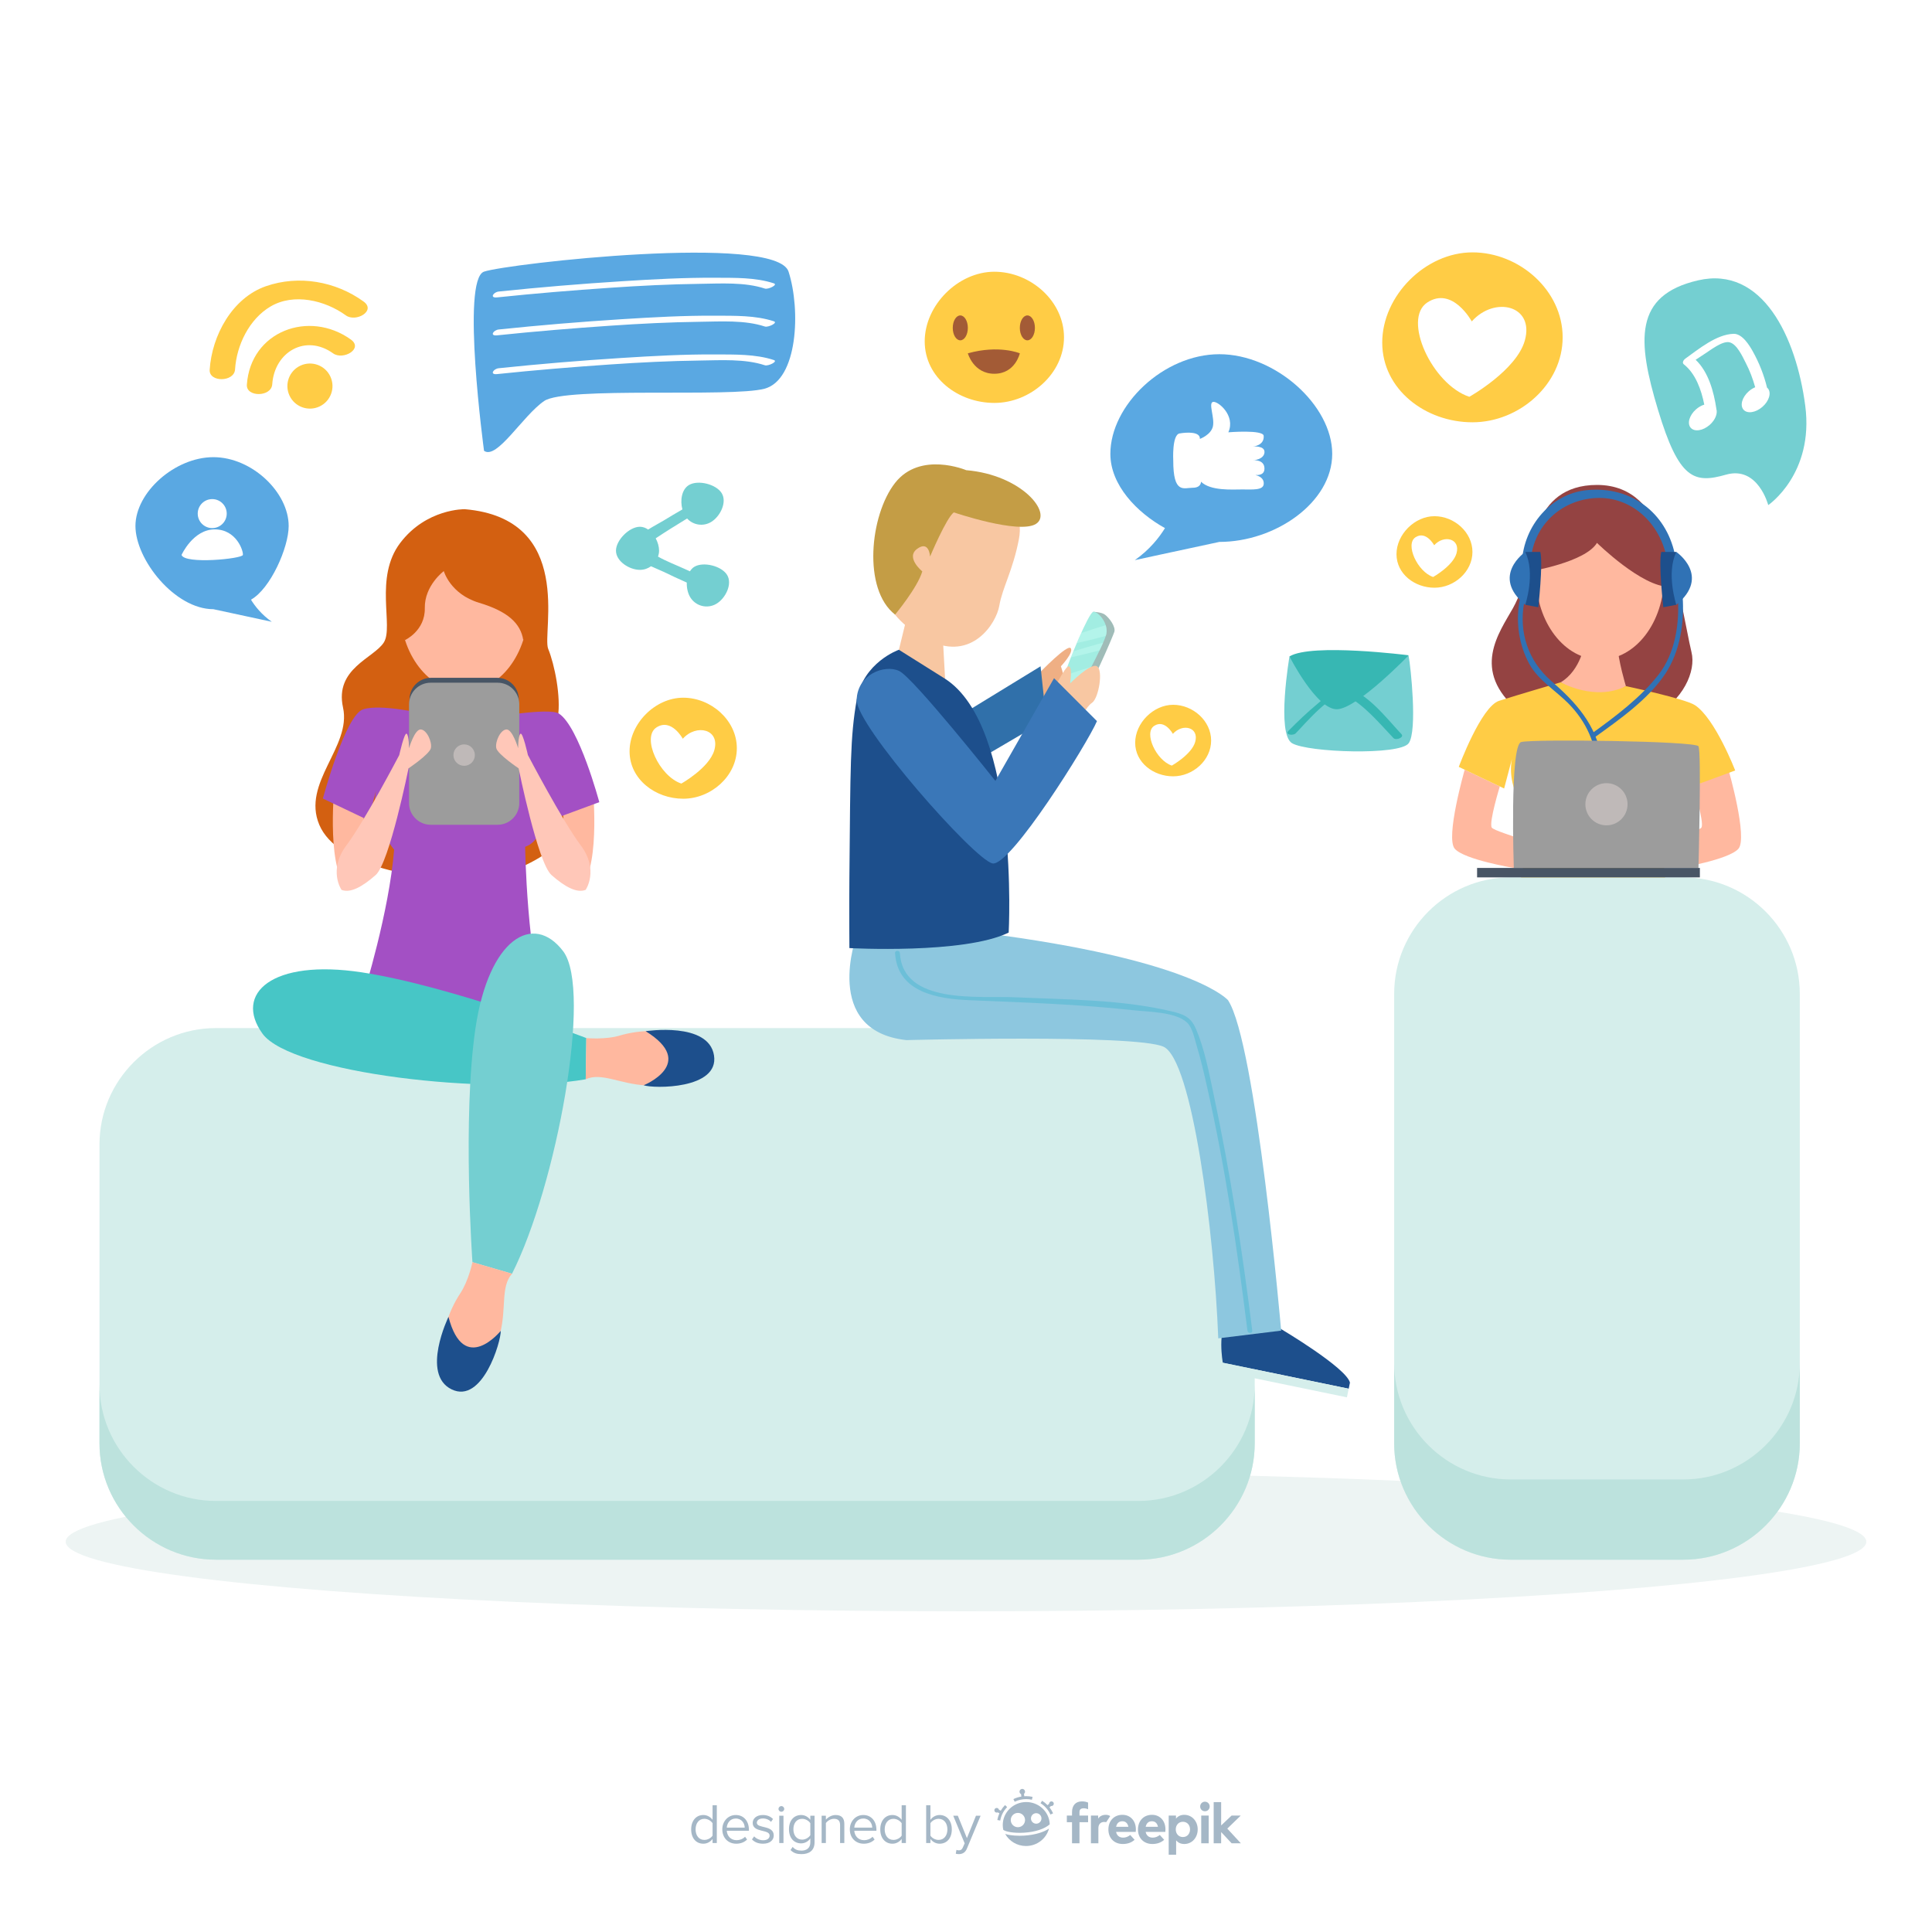 <?xml version="1.0" encoding="utf-8"?>
<!-- Generator: Adobe Illustrator 27.5.0, SVG Export Plug-In . SVG Version: 6.00 Build 0)  -->
<svg version="1.1" xmlns="http://www.w3.org/2000/svg" xmlns:xlink="http://www.w3.org/1999/xlink" x="0px" y="0px"
	 viewBox="0 0 500 500" style="enable-background:new 0 0 500 500;" xml:space="preserve">
<g id="BACKGROUND">
	<rect style="fill:#FFFFFF;" width="500" height="500"/>
</g>
<g id="DESIGNED_BY_FREEPIK">
	<g>
		<g id="XMLID_319_">
			<g id="XMLID_338_">
				<path id="XMLID_346_" style="fill:#A5B7C6;" d="M260.103,467.15c-0.432,0.443-0.803,0.932-1.107,1.453l-0.465-0.241
					c-0.068-0.297-0.35-0.502-0.66-0.466c-0.33,0.039-0.566,0.339-0.529,0.67c0.039,0.331,0.34,0.567,0.67,0.528
					c0.066-0.007,0.127-0.025,0.184-0.052l0.451,0.234c-0.25,0.554-0.432,1.139-0.539,1.743l0.748,0.132
					c0.229-1.306,0.85-2.507,1.791-3.473L260.103,467.15z"/>
				<path id="XMLID_345_" style="fill:#A5B7C6;" d="M265.592,464.849c-0.172,0-0.342,0.006-0.51,0.017l-0.074-0.626
					c0.188-0.149,0.297-0.389,0.266-0.645c-0.045-0.393-0.402-0.674-0.795-0.628c-0.393,0.046-0.674,0.402-0.627,0.796
					c0.029,0.254,0.189,0.461,0.404,0.564l0.072,0.624c-0.713,0.116-1.402,0.332-2.059,0.646l0.326,0.685
					c0.936-0.447,1.941-0.674,2.996-0.674c0.496,0,0.992,0.053,1.475,0.158l0.16-0.741
					C266.691,464.907,266.143,464.849,265.592,464.849z"/>
				<path id="XMLID_344_" style="fill:#A5B7C6;" d="M272.193,467.396c0.332-0.04,0.566-0.341,0.525-0.672
					c-0.039-0.331-0.34-0.566-0.672-0.525c-0.309,0.038-0.535,0.304-0.529,0.608l-0.416,0.363c-0.418-0.43-0.891-0.813-1.408-1.14
					l-0.404,0.642c1.135,0.715,2.021,1.727,2.564,2.925l0.69-0.313c-0.25-0.554-0.566-1.071-0.941-1.545l0.402-0.351
					C272.064,467.4,272.129,467.404,272.193,467.396z"/>
				<path id="XMLID_343_" style="fill:#A5B7C6;" d="M265.045,475.057c-0.387,0.023-0.775,0.035-1.158,0.035
					c-0.879,0-1.732-0.06-2.478-0.18c-0.391-0.062-0.846-0.154-1.27-0.292c1.047,1.861,3.068,3.125,5.389,3.125
					c2.855,0,5.262-1.916,5.949-4.503c-0.682,0.449-1.506,0.825-2.459,1.122C267.838,474.732,266.463,474.972,265.045,475.057z"/>
				<path id="XMLID_339_" style="fill:#A5B7C6;" d="M265.592,466.365c-3.352,0-6.08,2.666-6.08,5.943
					c0,0.425,0.047,0.849,0.137,1.261c0.674,0.483,2.707,0.891,5.348,0.732c2.881-0.174,5.297-0.958,6.672-2.159
					c-0.004-0.194-0.02-0.39-0.045-0.581C271.244,468.599,268.65,466.365,265.592,466.365z M263.432,472.88
					c-1.02,0-1.85-0.83-1.85-1.85c0-1.021,0.83-1.851,1.85-1.851c1.02,0,1.85,0.83,1.85,1.851
					C265.281,472.05,264.451,472.88,263.432,472.88z M268.17,471.972c-0.75,0-1.361-0.61-1.361-1.36s0.611-1.36,1.361-1.36
					s1.359,0.61,1.359,1.36S268.92,471.972,268.17,471.972z"/>
			</g>
			<path id="XMLID_336_" style="fill:#A5B7C6;" d="M281.596,468.232c-0.295-0.116-0.807-0.309-1.383-0.238
				c-0.551,0.069-0.844,0.341-0.844,1.007v0.866h2.229v1.717h-2.229v5.455h-1.932v-5.455h-1.34v-1.717h1.34v-0.889
				c0-1.68,0.895-2.782,2.568-2.782c0.643,0,1.156,0.121,1.59,0.308V468.232z"/>
			<path id="XMLID_334_" style="fill:#A5B7C6;" d="M286.297,471.564c-0.176-0.029-0.357-0.046-0.525-0.046
				c-0.894,0-1.51,0.548-1.51,1.613v3.908h-1.932v-7.172h1.873v0.784c0.451-0.673,1.139-0.977,2.02-0.977
				c0.414,0,0.848,0.128,1.096,0.337L286.297,471.564z"/>
			<path id="XMLID_331_" style="fill:#A5B7C6;" d="M293.965,473.442c0,0.222-0.016,0.488-0.037,0.651h-5.084
				c0.207,1.036,0.932,1.487,1.842,1.487c0.623,0,1.295-0.252,1.815-0.688l1.133,1.243c-0.814,0.748-1.852,1.089-3.057,1.089
				c-2.199,0-3.725-1.496-3.725-3.753c0-2.258,1.48-3.797,3.627-3.797C292.543,469.675,293.957,471.207,293.965,473.442z
				 M288.852,472.776h3.174c-0.178-0.918-0.732-1.437-1.561-1.437C289.555,471.34,289.021,471.888,288.852,472.776z"/>
			<path id="XMLID_328_" style="fill:#A5B7C6;" d="M301.619,473.442c0,0.222-0.016,0.488-0.037,0.651h-5.086
				c0.207,1.036,0.934,1.487,1.844,1.487c0.621,0,1.295-0.252,1.813-0.688l1.133,1.243c-0.814,0.748-1.85,1.089-3.057,1.089
				c-2.199,0-3.723-1.496-3.723-3.753c0-2.258,1.48-3.797,3.627-3.797C300.197,469.675,301.611,471.207,301.619,473.442z
				 M296.504,472.776h3.176c-0.178-0.918-0.734-1.437-1.563-1.437C297.207,471.34,296.674,471.888,296.504,472.776z"/>
			<path id="XMLID_325_" style="fill:#A5B7C6;" d="M309.965,473.449c0,2.154-1.496,3.775-3.473,3.775
				c-0.961,0-1.643-0.378-2.109-0.933V480h-1.924v-10.133h1.887v0.792c0.467-0.585,1.154-0.984,2.139-0.984
				C308.469,469.675,309.965,471.296,309.965,473.449z M304.287,473.449c0,1.133,0.748,1.977,1.844,1.977
				c1.139,0,1.85-0.881,1.85-1.977c0-1.095-0.711-1.976-1.85-1.976C305.035,471.474,304.287,472.317,304.287,473.449z"/>
			<path id="XMLID_322_" style="fill:#A5B7C6;" d="M313.068,467.521c0,0.696-0.541,1.229-1.236,1.229
				c-0.697,0-1.229-0.533-1.229-1.229c0-0.695,0.531-1.243,1.229-1.243C312.527,466.277,313.068,466.825,313.068,467.521z
				 M312.809,477.039h-1.932v-7.172h1.932V477.039z"/>
			<path id="XMLID_320_" style="fill:#A5B7C6;" d="M316.031,472.421l2.703-2.554h2.367l-3.479,3.375l3.502,3.797h-2.377
				l-2.717-2.901v2.901H314.1v-10.658h1.932V472.421z"/>
		</g>
		<g>
			<path style="fill:#A5B7C6;" d="M184.412,476.975v-1.055c-0.527,0.718-1.391,1.23-2.387,1.23c-1.846,0-3.15-1.406-3.15-3.706
				c0-2.256,1.289-3.721,3.15-3.721c0.951,0,1.816,0.469,2.387,1.245v-3.765h1.1v9.771H184.412z M184.412,475.056v-3.208
				c-0.395-0.615-1.244-1.143-2.123-1.143c-1.422,0-2.271,1.172-2.271,2.739c0,1.567,0.85,2.725,2.271,2.725
				C183.168,476.169,184.018,475.671,184.412,475.056z"/>
			<path style="fill:#A5B7C6;" d="M186.932,473.43c0-2.051,1.465-3.706,3.486-3.706c2.139,0,3.398,1.67,3.398,3.794v0.278h-5.727
				c0.088,1.333,1.025,2.446,2.549,2.446c0.805,0,1.625-0.322,2.182-0.894l0.527,0.718c-0.703,0.703-1.654,1.084-2.813,1.084
				C188.441,477.15,186.932,475.642,186.932,473.43z M190.404,470.632c-1.51,0-2.256,1.275-2.314,2.358h4.643
				C192.719,471.935,192.016,470.632,190.404,470.632z"/>
			<path style="fill:#A5B7C6;" d="M194.607,476.037l0.57-0.791c0.469,0.542,1.363,1.011,2.33,1.011c1.084,0,1.67-0.513,1.67-1.216
				c0-1.714-4.381-0.659-4.381-3.281c0-1.099,0.953-2.036,2.637-2.036c1.201,0,2.051,0.454,2.623,1.025l-0.514,0.762
				c-0.424-0.513-1.201-0.894-2.109-0.894c-0.967,0-1.566,0.483-1.566,1.113c0,1.553,4.379,0.527,4.379,3.281
				c0,1.187-0.951,2.139-2.783,2.139C196.307,477.15,195.324,476.799,194.607,476.037z"/>
			<path style="fill:#A5B7C6;" d="M201.477,468.156c0-0.41,0.338-0.747,0.732-0.747c0.41,0,0.748,0.337,0.748,0.747
				c0,0.41-0.338,0.732-0.748,0.732C201.814,468.889,201.477,468.566,201.477,468.156z M201.668,476.975v-7.075h1.098v7.075H201.668
				z"/>
			<path style="fill:#A5B7C6;" d="M204.582,478.791l0.557-0.82c0.586,0.703,1.289,0.967,2.299,0.967
				c1.172,0,2.271-0.571,2.271-2.124v-1.011c-0.514,0.718-1.377,1.26-2.373,1.26c-1.846,0-3.15-1.377-3.15-3.662
				c0-2.27,1.289-3.677,3.15-3.677c0.951,0,1.801,0.469,2.373,1.245v-1.069h1.098v6.87c0,2.344-1.641,3.076-3.369,3.076
				C206.236,479.846,205.416,479.61,204.582,478.791z M209.709,474.939v-3.091c-0.381-0.615-1.23-1.143-2.109-1.143
				c-1.422,0-2.27,1.128-2.27,2.695c0,1.553,0.848,2.695,2.27,2.695C208.479,476.096,209.328,475.554,209.709,474.939z"/>
			<path style="fill:#A5B7C6;" d="M217.414,476.975v-4.629c0-1.245-0.631-1.641-1.582-1.641c-0.865,0-1.686,0.527-2.096,1.099v5.171
				h-1.098v-7.075h1.098v1.025c0.498-0.586,1.465-1.201,2.52-1.201c1.48,0,2.256,0.747,2.256,2.285v4.966H217.414z"/>
			<path style="fill:#A5B7C6;" d="M219.932,473.43c0-2.051,1.465-3.706,3.486-3.706c2.139,0,3.398,1.67,3.398,3.794v0.278h-5.727
				c0.088,1.333,1.025,2.446,2.549,2.446c0.805,0,1.625-0.322,2.182-0.894l0.527,0.718c-0.703,0.703-1.654,1.084-2.813,1.084
				C221.441,477.15,219.932,475.642,219.932,473.43z M223.404,470.632c-1.51,0-2.256,1.275-2.314,2.358h4.643
				C225.719,471.935,225.016,470.632,223.404,470.632z"/>
			<path style="fill:#A5B7C6;" d="M233.35,476.975v-1.055c-0.527,0.718-1.391,1.23-2.387,1.23c-1.846,0-3.15-1.406-3.15-3.706
				c0-2.256,1.289-3.721,3.15-3.721c0.951,0,1.816,0.469,2.387,1.245v-3.765h1.1v9.771H233.35z M233.35,475.056v-3.208
				c-0.395-0.615-1.244-1.143-2.123-1.143c-1.422,0-2.271,1.172-2.271,2.739c0,1.567,0.85,2.725,2.271,2.725
				C232.105,476.169,232.955,475.671,233.35,475.056z"/>
			<path style="fill:#A5B7C6;" d="M239.691,476.975v-9.771h1.1v3.765c0.57-0.776,1.42-1.245,2.387-1.245
				c1.846,0,3.15,1.465,3.15,3.721c0,2.3-1.305,3.706-3.15,3.706c-0.996,0-1.859-0.513-2.387-1.23v1.055H239.691z M242.9,476.169
				c1.436,0,2.285-1.157,2.285-2.725c0-1.567-0.85-2.739-2.285-2.739c-0.865,0-1.729,0.527-2.109,1.143v3.208
				C241.172,475.671,242.035,476.169,242.9,476.169z"/>
			<path style="fill:#A5B7C6;" d="M247.529,478.747c0.16,0.073,0.424,0.117,0.6,0.117c0.484,0,0.807-0.161,1.055-0.747l0.469-1.069
				l-2.959-7.148h1.188l2.357,5.801l2.344-5.801h1.201l-3.545,8.511c-0.424,1.024-1.143,1.421-2.08,1.436
				c-0.234,0-0.6-0.044-0.805-0.104L247.529,478.747z"/>
		</g>
	</g>
</g>
<g id="OBJECTS">
	<ellipse style="fill:#EDF4F3;" cx="250" cy="399" rx="233" ry="18"/>
	<g>
		<path style="fill:#D5EEEB;" d="M324.72,373.533c0,16.563-13.552,30.114-30.115,30.114H55.862
			c-16.563,0-30.114-13.552-30.114-30.114V296.18c0-16.563,13.552-30.114,30.114-30.114h238.742
			c16.564,0,30.115,13.552,30.115,30.114V373.533z"/>
		<g>
			<path style="fill:#BCE2DD;" d="M294.604,388.444H55.862c-16.563,0-30.114-13.552-30.114-30.114v15.203
				c0,16.563,13.552,30.114,30.114,30.114h238.742c16.564,0,30.115-13.552,30.115-30.114V358.33
				C324.72,374.893,311.168,388.444,294.604,388.444z"/>
		</g>
	</g>
	<g>
		<path style="fill:#D36011;" d="M120.252,131.777c0,0-9.923-0.186-16.694,8.756c-6.771,8.942-1.649,21.61-4.21,25.708
			c-2.562,4.099-12.808,6.742-10.572,16.877c2.235,10.135-10.744,19.439-6.148,30.328c4.596,10.888,26.132,14.645,40.265,13.899
			c14.133-0.744,30.155-12.294,28.105-22.727c-2.049-10.433-7.474-13.786-6.625-19.002c0.849-5.217-0.828-13.6-2.504-17.698
			C140.192,163.82,148.935,134.199,120.252,131.777z"/>
		<path style="fill:#FFB89F;" d="M153.315,202.476c0,0,2.236,20.958-2.794,26.827l-5.03-2.516c0,0,1.677-13.972-1.118-24.311
			H153.315z"/>
		<path style="fill:#FFB89F;" d="M86.633,202.476c0,0-2.235,20.958,2.794,26.827l5.03-2.516c0,0-1.676-13.972,1.118-24.311H86.633z"
			/>
		<path style="fill:#FFB89F;" d="M136.684,157.385c0,11.886-7.417,21.521-16.563,21.521c-9.148,0-16.563-9.635-16.563-21.521
			c0-11.886,7.416-21.52,16.563-21.52C129.267,135.865,136.684,145.499,136.684,157.385z"/>
		<path style="fill:#FFB89F;" d="M116.165,174.625c0,0-0.983,7.043-6.225,10.155c0,0,8.681,6.716,16.872,0.983
			c0,0-1.966-6.388-2.294-11.138H116.165z"/>
		<path style="fill:#A350C4;" d="M109.94,184.78c0,0,8.893,5.042,16.872,0.983c0,0,15.291-2.744,17.852-1.078
			c5.216,3.394,10.433,22.914,10.433,22.914l-12.109,4.471l-1.677-8.011c0,0,1.118,12.854-5.402,15.09
			c0,0,0.373,28.315,5.589,44.338c0,0-34.092,3.913-47.319-6.521c0,0,6.521-20.865,7.824-37.072c0,0-7.079-8.197-4.285-16.767
			l-2.422,9.128l-11.736-5.589c0,0,5.775-21.61,10.433-23.1C98.649,182.077,109.94,184.78,109.94,184.78z"/>
		<g>
			<g>
				<path style="fill:#47C6C6;" d="M151.741,268.65c0,0-34.905-13.48-58.118-17.01c-23.216-3.528-33.147,5.493-25.708,15.847
					c7.374,10.263,58.705,16.138,83.67,11.83L151.741,268.65z"/>
				<path style="fill:#FFB89F;" d="M151.741,268.65c0,0,4.958,0.476,8.749-0.677c3.789-1.152,15.734-3.213,16.262,4.674
					c0.532,7.888-2.509,8.576-9.378,8.267c-6.868-0.312-11.678-3.472-15.79-1.597L151.741,268.65z"/>
				<path style="fill:#1D4F8C;" d="M167.087,266.871c0,0,16.318-2.525,17.698,6.271c1.378,8.795-15.646,8.61-18.2,7.722
					C166.585,280.863,180.621,275.207,167.087,266.871z"/>
			</g>
			<g>
				<path style="fill:#74CFD1;" d="M122.267,326.652c0,0-2.65-37.321,0.785-60.551c3.436-23.229,14.973-30.078,22.69-19.931
					c7.649,10.061-1.792,60.858-13.232,83.464L122.267,326.652z"/>
				<path style="fill:#FFB89F;" d="M122.267,326.652c0,0-0.998,4.88-3.212,8.165c-2.214,3.286-7.687,14.101-0.303,16.92
					c7.387,2.818,8.936,0.115,10.653-6.541c1.718-6.657,0.108-12.186,3.104-15.561L122.267,326.652z"/>
				<path style="fill:#1D4F8C;" d="M116.066,340.801c0,0-7.201,14.861,0.803,18.76c8.004,3.898,12.823-12.434,12.721-15.136
					C129.59,344.425,120.065,356.186,116.066,340.801z"/>
			</g>
		</g>
		<g>
			<g>
				<path style="fill:#485565;" d="M134.26,206.314c0,3.049-2.494,5.543-5.544,5.543h-17.193c-3.049,0-5.543-2.494-5.543-5.543
					v-25.351c0-3.049,2.494-5.544,5.543-5.544h17.193c3.049,0,5.544,2.495,5.544,5.544V206.314z"/>
				<path style="fill:#9C9C9C;" d="M134.386,207.854c0,3.076-2.516,5.593-5.592,5.593h-17.346c-3.076,0-5.592-2.517-5.592-5.593
					v-25.577c0-3.075,2.516-5.592,5.592-5.592h17.346c3.076,0,5.592,2.517,5.592,5.592V207.854z"/>
			</g>
			<path style="fill:#BFB9B8;" d="M122.893,195.42c0,1.53-1.241,2.771-2.772,2.771c-1.53,0-2.771-1.241-2.771-2.771
				c0-1.531,1.241-2.772,2.771-2.772C121.652,192.648,122.893,193.889,122.893,195.42z"/>
		</g>
		<path style="fill:#FFC7B8;" d="M108.896,188.783c-1.584-0.093-3.04,4.854-3.04,4.854s0-3.178-0.593-3.737
			c-0.593-0.559-1.937,5.508-1.937,5.508s-8.879,16.979-13.673,23.371c-4.794,6.393-1.277,11.509-1.277,11.509
			c2.227,0.905,5.294-0.689,8.852-3.835c3.559-3.147,8.5-27.61,8.5-27.61s5.403-3.633,5.775-5.206
			C111.875,192.064,110.479,188.876,108.896,188.783z"/>
		<path style="fill:#FFC7B8;" d="M131.053,188.783c1.583-0.093,3.04,4.854,3.04,4.854s0-3.178,0.593-3.737
			c0.593-0.559,1.937,5.508,1.937,5.508s8.879,16.979,13.673,23.371c4.794,6.393,1.276,11.509,1.276,11.509
			c-2.227,0.905-5.294-0.689-8.853-3.835c-3.559-3.147-8.5-27.61-8.5-27.61s-5.403-3.633-5.775-5.206
			C128.073,192.064,129.469,188.876,131.053,188.783z"/>
		<path style="fill:#D36011;" d="M114.856,147.799c0,0,1.677,5.961,9.129,8.196c7.452,2.236,10.755,5.332,11.432,9.652
			c0,0,5.521-7.789,3.099-16.545c-2.422-8.756-10.101-16.766-20.141-15.276c-10.039,1.49-23.4,15.577-13.553,31.82
			c0,0,5.231-2.4,5.117-8.262C109.827,151.524,114.856,147.799,114.856,147.799z"/>
	</g>
	<g>
		<g>
			<path style="fill:#1D4F8C;" d="M317.997,341.098l13.391,2.765c0,0,17.006,10.061,17.98,13.96l-0.324,1.576l-32.579-6.723
				C316.465,352.676,314.901,344.155,317.997,341.098z"/>
			<polygon style="fill:#D5EEEB;" points="315.983,354.902 348.581,361.629 349.044,359.398 316.446,352.673 			"/>
		</g>
		<g>
			<g>
				<path style="fill:#A0BCB8;" d="M282.948,158.334c0,0,2.108,0.066,2.989,0.721c1.188,0.882,2.873,3.181,2.446,4.489
					c-0.431,1.3-6.471,15.475-8.146,16.479c-1.685,0.984-1.626-0.339-1.626-0.339L282.948,158.334z"/>
				<g>
					<path style="fill:#A2EDE2;" d="M278.612,179.684c0,0,7.165-12.828,7.716-15.667c0.538-2.864-2.184-5.79-3.38-5.682
						c-1.193,0.113-6.706,13.701-6.921,14.91C275.81,174.448,276.862,179.569,278.612,179.684z"/>
					<g>
						<defs>
							<path id="SVGID_1_" d="M278.612,179.684c0,0,7.165-12.828,7.716-15.667c0.538-2.864-2.184-5.79-3.38-5.682
								c-1.193,0.113-6.706,13.701-6.921,14.91C275.81,174.448,276.862,179.569,278.612,179.684z"/>
						</defs>
						<clipPath id="SVGID_00000174593380158599662500000016108068853564467129_">
							<use xlink:href="#SVGID_1_"  style="overflow:visible;"/>
						</clipPath>
						<g style="opacity:0.4;clip-path:url(#SVGID_00000174593380158599662500000016108068853564467129_);">
							<path style="fill:#CCFFF6;" d="M277.155,164.75c0,0,11.93-4.25,13.096-3.75c1.166,0.5-0.667,2.667-0.667,2.667
								s-12.919,3.583-13.668,3.083C275.167,166.25,277.155,164.75,277.155,164.75z"/>
							<path style="fill:#CCFFF6;" d="M275.565,169.231c0,0,11.65-3.664,12.839-3.461c1.189,0.202-0.519,1.691-0.519,1.691
								s-12.672,3.344-13.445,3.105C273.667,170.326,275.565,169.231,275.565,169.231z"/>
							<path style="fill:#CCFFF6;" d="M273.793,175.427c0,0,11.93-4.25,13.096-3.75c1.166,0.5-0.667,2.667-0.667,2.667
								s-12.919,3.583-13.668,3.083C271.805,176.927,273.793,175.427,273.793,175.427z"/>
						</g>
					</g>
				</g>
			</g>
			<g>
				<path style="fill:#8DC7DF;" d="M221.706,242.08c0,0-9.143,24.665,12.857,27.1c0,0,59-1.565,66.5,1.685s13.19,48.25,14.22,75.5
					l16.28-2c0,0-6.5-74.518-13.75-85.509c0,0-8.107-9.81-58.554-16.775H221.706z"/>
				<g>
					<path style="fill:#6CBFD8;" d="M231.638,246.667c0.601,10.192,11.071,11.841,19.203,12.181
						c14.215,0.593,28.47,1.049,42.618,2.615c3.63,0.402,10.87,0.403,13.766,3.186c1.426,1.368,1.931,4.223,2.484,6.031
						c1.021,3.334,1.806,6.743,2.575,10.143c4.81,21.235,7.855,41.948,10.551,63.537c0.099,0.789,1.35,0.799,1.25,0
						c-2.61-20.895-5.669-40.798-10.054-61.402c-1.19-5.593-2.294-11.529-4.577-16.807c-1.315-3.038-3.304-3.72-6.449-4.459
						c-12.999-3.056-27.05-2.994-40.321-3.596c-9.287-0.422-29.005,2.004-29.796-11.429
						C232.841,245.866,231.59,245.861,231.638,246.667L231.638,246.667z"/>
				</g>
			</g>
			<g>
				<path style="fill:#EFAF84;" d="M269.297,173.864c0,0,6.978-7.228,7.809-6.114c0.831,1.114-2.544,4.687-2.544,4.687
					s1.75,5.052,1,7.677s-7.503,3.677-7.503,3.677L269.297,173.864z"/>
				<polygon style="fill:#3070AA;" points="249.813,184.364 269.297,172.438 270.771,186.289 253.813,196.239 				"/>
			</g>
			<g>
				<path style="fill:#F8C7A2;" d="M243.745,160.542l0.946,16.932c0,0-9.175-3.233-12.429-7.795l2.847-11.653L243.745,160.542z"/>
				<g>
					<path style="fill:#F8C7A2;" d="M252.849,124.51c0,0,13.012,3.756,10.847,15.006c-1.563,8.143-4.279,12.57-5.076,17.232
						c-0.795,4.661-7.101,14.33-17.953,9.118c-10.854-5.217-15.98-14.219-10.936-27.422
						C234.773,125.234,243.54,120.906,252.849,124.51z"/>
					<path style="fill:#C49D45;" d="M246.84,132.602c0,0,16.834,5.727,21.246,2.995c4.412-2.733-3.601-12.691-18.028-13.915
						c0,0-11.899-5.026-18.42,3.302c-6.517,8.328-8.44,27.54,0.011,34.071c0,0,5.793-6.942,7.042-11.182c0,0-4.43-3.59-1.311-5.849
						c3.124-2.261,3.32,2.022,3.32,2.022S244.852,134.128,246.84,132.602z"/>
				</g>
				<path style="fill:#1D4F8C;" d="M244.591,175.669l-11.958-7.509c0,0-9.243,3.21-10.926,12.968
					c-1.688,9.752-1.618,16.917-1.885,45.986c-0.072,7.844,0,18.25,0,18.25s29.646,1.633,41.225-4.015
					C261.047,241.35,263.939,188.133,244.591,175.669z"/>
			</g>
			<g>
				<path style="fill:#F8C7A2;" d="M271.795,180.34c0,0,3.879-8.248,4.842-7.892c0.961,0.355,0.289,4.444,0.289,4.444
					s5.297-5.416,6.967-4.456c1.67,0.96,0.461,8.244-1.268,9.438c-1.738,1.19-2.953,4.414-2.953,4.414L271.795,180.34z"/>
				<path style="fill:#3A77B8;" d="M257.607,202.102c0,0-21.209-26.718-24.915-28.463c-3.704-1.743-10.805,0.821-10.986,7.489
					c-0.179,6.666,30.53,41.439,35.157,42.323c4.627,0.879,24.629-31.146,27.029-36.825l-11.105-11.116L257.607,202.102z"/>
			</g>
		</g>
	</g>
	<g>
		<path style="fill:#FFB89F;" d="M388.153,203.528c0,0-2.863,9.306-2.092,10.639c0.772,1.333,19.561,5.91,23.583,10.455h-17.872
			c0,0-12.772-2.122-15.272-4.955c-2.5-2.834,2.563-20.466,2.563-20.466L388.153,203.528z"/>
		<path style="fill:#FFB89F;" d="M438.242,203.528c0,0,2.863,9.306,2.092,10.639c-0.772,1.333-19.562,5.91-23.583,10.455h17.872
			c0,0,12.772-2.122,15.272-4.955c2.5-2.834-2.563-20.466-2.563-20.466L438.242,203.528z"/>
		<path style="fill:#944342;" d="M396.682,140.989c0,0-1.523,9.931-5.102,16.346C388,163.75,380.5,173.5,393,184
			s26.917,5.859,34.75,1.564c7.833-4.295,11.25-11.814,10-16.814s-4.344-24.865-8.506-31.603L396.682,140.989z"/>
		<g>
			<g>
				<path style="fill:#3B8EBA;" d="M430.552,245.802c0,0,9.841,31.109,2.026,63.443c0,0,5.498,38.666-2.026,66.334
					c0,0,5.21,20.666-3.184,22.666c-8.394,2-3.184-23.666-3.184-23.666s-8.105-42.666-3.763-63c0,0-13.894-34.474-10.131-66.071
					L430.552,245.802z"/>
				<path style="fill:#FFB89F;" d="M430.552,375.579c0,0,5.21,20.666-3.184,22.666c-8.017,1.91-3.629-21.395-3.217-23.498h6.617
					C430.697,375.024,430.626,375.306,430.552,375.579z"/>
				<path style="fill:#1C2A51;" d="M431.986,384.376c0,0-1.688,6.119-5.16,6.119c-3.474,0-3.908-6.625-3.908-6.625
					s-3.148,16.875,3.039,16.875C432.145,400.745,433.674,390.507,431.986,384.376z"/>
				<g>
					<path style="fill:#3B8EBA;" d="M392.297,245.802c0,0-9.841,31.109-2.025,63.443c0,0-5.5,38.666,2.025,66.334
						c0,0-5.21,20.666,3.184,22.666c8.393,2,3.184-23.666,3.184-23.666s8.104-42.666,3.763-63c0,0,13.893-34.474,10.131-66.071
						L392.297,245.802z"/>
					<path style="fill:#FFB89F;" d="M392.297,375.579c0,0-5.21,20.666,3.184,22.666c8.017,1.91,3.629-21.395,3.217-23.498h-6.617
						C392.152,375.024,392.223,375.306,392.297,375.579z"/>
					<path style="fill:#1C2A51;" d="M390.862,384.376c0,0,1.688,6.119,5.16,6.119c3.474,0,3.907-6.625,3.907-6.625
						s3.148,16.875-3.039,16.875C390.705,400.745,389.174,390.507,390.862,384.376z"/>
				</g>
			</g>
			<g>
				<path style="fill:#FFB89F;" d="M430.653,149.186c0,11.887-7.417,21.521-16.563,21.521c-9.148,0-16.564-9.635-16.564-21.521
					c0-11.886,7.415-21.52,16.564-21.52C423.236,127.666,430.653,137.3,430.653,149.186z"/>
				<path style="fill:#FFB89F;" d="M410.134,166.427c0,0-0.982,7.043-6.225,10.154c0,0,8.682,6.717,16.872,0.983
					c0,0-1.966-6.388-2.294-11.138H410.134z"/>
				<path style="fill:#FFCC45;" d="M403.909,176.581c0,0,8.893,5.042,16.872,0.983c0,0,15.29,3.256,17.853,4.923
					c5.216,3.394,10.432,16.914,10.432,16.914l-12.109,4.471l-1.676-8.011c0,0,1.117,12.855-5.402,15.09
					c0,0,0.373,24.315,5.588,40.338c0,0-34.092,7.913-47.318-2.52c0,0,6.521-20.865,7.824-37.072c0,0-7.079-8.197-4.285-16.767
					l-2.422,9.128l-11.736-5.588c0,0,5.775-15.61,10.434-17.101C392.618,179.878,403.909,176.581,403.909,176.581z"/>
			</g>
		</g>
		<g>
			<path style="fill:#D5EEEB;" d="M465.783,373.533c0,16.563-13.552,30.114-30.115,30.114h-44.742
				c-16.563,0-30.114-13.552-30.114-30.114V257.18c0-16.562,13.552-30.114,30.114-30.114h44.742
				c16.563,0,30.115,13.552,30.115,30.114V373.533z"/>
			<g>
				<path style="fill:#BCE2DD;" d="M435.668,382.877h-44.742c-16.563,0-30.114-13.552-30.114-30.114v20.771
					c0,16.563,13.552,30.114,30.114,30.114h44.742c16.563,0,30.115-13.552,30.115-30.114v-20.771
					C465.783,369.325,452.231,382.877,435.668,382.877z"/>
			</g>
		</g>
		<path style="fill:#944342;" d="M396.167,147.833c0,0,14.094-2.333,17.13-7.333c0,0,11.703,11.501,18.703,11.333
			c0,0,0.427-26.333-18.703-26.333C396.123,125.5,396.214,143.78,396.167,147.833z"/>
		<g>
			<path style="fill:#3072B5;" d="M413.066,126.728c-0.807,0-1.631,0.043-2.45,0.128c-9.046,0.935-16.251,8.993-16.758,18.744
				c-0.017,0.306,0.083,0.588,0.278,0.794c0.202,0.212,0.498,0.334,0.813,0.334c0,0,0,0,0.001,0c0.547,0,1.119-0.37,1.156-1.077
				c0.464-8.904,7.033-15.768,15.977-16.691c0.607-0.063,1.22-0.095,1.819-0.095c8.924,0,16.365,7.146,17.694,16.993
				c0.071,0.53,0.471,0.887,0.993,0.887c0.348,0,0.693-0.159,0.927-0.425c0.224-0.256,0.322-0.586,0.275-0.927
				C432.285,134.229,423.956,126.728,413.066,126.728z"/>
			<g>
				<g>
					<path style="fill:#1D4F8C;" d="M394.735,142.846c0,0,0.954,9.539,0,13.672l3.374,0.636c0,0,1.257-11.128,0.531-14.308H394.735z
						"/>
					<path style="fill:#3072B5;" d="M394.735,142.846c0,0-9.062,6.2,0,13.672C394.735,156.518,397.438,148.41,394.735,142.846z"/>
				</g>
				<g>
					<path style="fill:#1D4F8C;" d="M433.834,142.846c0,0-0.954,9.539,0,13.672l-3.373,0.636c0,0-1.258-11.128-0.532-14.308H433.834
						z"/>
					<path style="fill:#3072B5;" d="M433.834,142.846c0,0,9.061,6.2,0,13.672C433.834,156.518,431.131,148.41,433.834,142.846z"/>
				</g>
			</g>
		</g>
		<g>
			<g>
				<path style="fill:#3072B5;" d="M393.254,155.577c-1.024,5.498-0.131,11.359,2.534,16.256c2.262,4.154,6.809,6.884,10.075,10.187
					c4.744,4.795,7.192,10.477,7.602,17.181c0.398,6.502,6.379,11.84,10.932,15.807c4.064,3.542,8.532,6.75,13.149,9.534
					c0.692,0.417,1.32-0.664,0.631-1.079c-4.222-2.546-8.233-5.48-12.036-8.61c-3.095-2.548-5.997-5.368-8.413-8.574
					c-2.472-3.281-2.654-6.288-3.285-10.192c-1.386-8.575-6.603-14.321-12.974-19.847c-5.931-5.145-8.454-12.571-7.01-20.33
					C394.605,155.121,393.401,154.785,393.254,155.577L393.254,155.577z"/>
			</g>
			<g>
				<path style="fill:#3072B5;" d="M434.209,154.333c0.501,6.885-0.632,14.669-4.948,20.225
					c-4.598,5.918-11.182,10.862-17.23,15.215c-0.648,0.466-0.024,1.551,0.631,1.079c6.37-4.583,14-9.921,18.35-16.525
					c3.788-5.751,4.943-13.194,4.448-19.993C435.4,153.535,434.15,153.529,434.209,154.333L434.209,154.333z"/>
			</g>
		</g>
		<g>
			<path style="fill:#9C9C9C;" d="M391.772,224.622c0,0-1.089-31.769,1.899-32.583c2.987-0.815,45.073-0.27,45.889,1.086
				c0.815,1.357,0,31.497,0,31.497H391.772z"/>
			<rect x="382.268" y="224.622" style="fill:#485565;" width="57.655" height="2.443"/>
			<path style="fill:#BFB9B8;" d="M421.208,208.14c0,3.013-2.442,5.457-5.457,5.457c-3.015,0-5.457-2.444-5.457-5.457
				c0-3.015,2.442-5.458,5.457-5.458C418.766,202.682,421.208,205.126,421.208,208.14z"/>
		</g>
	</g>
	<g>
		<g>
			<path style="fill:#5AA8E2;" d="M315.571,91.669c-14.476,0-28.209,13.203-28.209,25.789c0,8.08,6.84,15.172,14.132,19.219
				c-1.53,2.485-3.991,5.593-7.802,8.286c0,0,9.704-2.113,21.879-4.716c14.474,0,29.207-10.203,29.207-22.789
				C344.778,104.872,330.045,91.669,315.571,91.669z"/>
			<path style="fill:#FFFFFF;" d="M303.636,119.117c0,0-0.359-6.595,1.636-6.942c1.996-0.347,5.392-0.466,5.256,1.416
				c0,0,2.901-1.045,3.379-3.27c0.477-2.224-1.223-5.983,0-6.303c1.222-0.32,5.938,3.487,3.988,7.861c0,0,9.014-0.737,9.145,0.91
				c0.203,2.561-2.764,2.77-2.764,2.77s3.147-0.297,2.967,1.555c-0.181,1.852-2.88,2.002-2.88,2.002s2.888-0.267,2.878,2.169
				c-0.011,2.423-3.398,1.475-3.398,1.475s3.408,0.166,3.206,2.516c-0.144,1.663-2.946,1.393-5.549,1.393
				c-2.604,0-8.181,0.429-10.685-2c0,0,0.099,1.564-2.157,1.564C306.4,126.233,303.611,127.968,303.636,119.117z"/>
		</g>
	</g>
	<g>
		<g>
			<g>
				<path style="fill:#FFCC45;" d="M85.509,97.467c1.352,2.926,0.076,6.393-2.851,7.745c-2.925,1.351-6.392,0.075-7.744-2.851
					c-1.351-2.926-0.076-6.393,2.85-7.744C80.69,93.265,84.158,94.541,85.509,97.467z"/>
			</g>
		</g>
		<g>
			<path style="fill:#FFCC45;" d="M70.455,99.459c0.57-8.407,8.653-13.1,15.752-8.011c2.589,1.856,7.925-1.191,4.589-3.582
				c-10.826-7.761-25.968-2.147-26.907,11.695C63.667,102.831,70.229,102.78,70.455,99.459L70.455,99.459z"/>
		</g>
		<g>
			<path style="fill:#FFCC45;" d="M60.831,95.602c0.394-6.293,3.682-13.044,9.195-16.289c6.01-3.538,14.098-1.596,19.483,2.308
				c2.581,1.871,7.914-1.173,4.588-3.582c-7.264-5.265-16.799-6.907-25.261-3.974c-8.742,3.029-14.018,12.8-14.572,21.64
				C54.06,98.979,60.623,98.925,60.831,95.602L60.831,95.602z"/>
		</g>
	</g>
	<path style="fill:#74CFD1;" d="M188.191,148.821c-1.405-2.35-6.146-3.543-8.496-2.139c-0.477,0.285-0.84,0.702-1.139,1.172
		c-0.441-0.2-0.883-0.395-1.321-0.596c-2.085-0.957-4.669-1.935-6.934-3.203c0.159-0.486,0.267-0.995,0.267-1.534
		c0-1.041-0.322-2.184-0.87-3.203c2.25-1.508,5.449-3.502,8.125-5.131c1.555,1.706,4.145,2.141,6.202,0.911
		c2.35-1.405,4.179-5.084,2.773-7.434c-1.405-2.35-6.145-3.543-8.495-2.139c-1.893,1.132-2.327,4.005-1.697,6.313
		c-1.658,0.955-3.305,1.93-4.937,2.929c-0.826,0.506-2.378,1.309-3.93,2.281c-0.646-0.447-1.367-0.722-2.129-0.722
		c-2.738,0-6.195,3.457-6.195,6.195c0,2.738,3.457,4.958,6.195,4.958c1.073,0,2.063-0.35,2.874-0.931
		c1.35,0.624,2.604,1.12,3.254,1.437c1.979,0.967,3.983,1.886,5.998,2.783c-0.041,1.345,0.259,2.732,0.882,3.775
		c1.404,2.35,4.449,3.116,6.798,1.711C187.766,154.85,189.596,151.171,188.191,148.821z"/>
	<g>
		<path style="fill:#FFCC45;" d="M275.362,87.3c0,9.376-8.648,16.976-18.023,16.976c-9.377,0-18.025-6.552-18.025-15.927
			c0-9.376,8.648-18.024,18.025-18.024C266.714,70.324,275.362,77.924,275.362,87.3z"/>
		<g>
			<path style="fill:#A35B36;" d="M250.477,84.855c0,1.779-0.875,3.221-1.952,3.221c-1.078,0-1.952-1.442-1.952-3.221
				c0-1.779,0.874-3.221,1.952-3.221C249.602,81.634,250.477,83.076,250.477,84.855z"/>
			<path style="fill:#A35B36;" d="M267.835,84.855c0,1.779-0.875,3.221-1.952,3.221c-1.078,0-1.952-1.442-1.952-3.221
				c0-1.779,0.874-3.221,1.952-3.221C266.96,81.634,267.835,83.076,267.835,84.855z"/>
		</g>
		<path style="fill:#A35B36;" d="M250.477,91.438c0,0,1.447,5.29,6.86,5.29c5.414,0,6.594-5.29,6.594-5.29
			S258.606,89.17,250.477,91.438z"/>
	</g>
	<g>
		<path style="fill:#74CFD1;" d="M457.62,130.719c0,0-2.659-10.244-10.944-7.873c-8.285,2.371-12.173,1.171-17.579-16.755
			c-5.408-17.927-6.326-29.681,10.361-33.538c16.688-3.858,25.418,14.754,27.737,32.431
			C469.516,122.661,457.62,130.719,457.62,130.719z"/>
		<path style="fill:#FFFFFF;" d="M457.507,100.5c-0.056-0.064-0.131-0.107-0.195-0.162c0-0.001,0-0.002,0-0.003
			c-0.794-3.278-2.032-6.42-3.673-9.365c-0.909-1.632-2.746-4.635-4.985-4.578c-4.414,0.113-9.059,3.965-12.505,6.429
			c-0.411,0.293-0.916,1.041-0.383,1.46c3.046,2.392,4.526,6.568,5.301,10.435c-0.715,0.219-1.459,0.627-2.134,1.22
			c-1.737,1.527-2.353,3.666-1.374,4.776c0.977,1.112,3.175,0.774,4.911-0.752c1.451-1.276,2.104-2.97,1.715-4.144
			c-0.002-0.022,0.004-0.044,0.001-0.066c-0.647-4.367-2.045-9.502-5.353-12.641c0.778-0.528,1.563-1.047,2.357-1.55
			c1.461-0.926,4.52-3.364,6.355-2.985c1.972,0.407,3.451,3.79,4.262,5.353c1.033,1.99,1.834,4.125,2.436,6.291
			c-0.561,0.237-1.126,0.574-1.648,1.035c-1.736,1.527-2.351,3.666-1.373,4.776c0.976,1.112,3.176,0.774,4.912-0.753
			C457.87,103.748,458.484,101.611,457.507,100.5z"/>
	</g>
	<g>
		<g>
			<path style="fill:#FFCC45;" d="M404.414,87.3c0,12.144-11.202,21.988-23.346,21.988c-12.146,0-23.348-8.486-23.348-20.629
				c0-12.144,11.202-23.347,23.348-23.347C393.212,65.312,404.414,75.156,404.414,87.3z"/>
		</g>
		<path style="fill:#FFFFFF;" d="M380.893,83.183c0,0-4.982-9.186-11.511-4.9c-6.528,4.287,1.241,21.216,10.876,24.409
			c0,0,12.203-6.846,14.366-14.565C397.179,79.007,386.802,76.544,380.893,83.183z"/>
	</g>
	<g>
		<g>
			<g>
				<path style="fill:#5AA8E2;" d="M55.226,118.315c9.997,0,19.482,9.118,19.482,17.811c0,5.58-4.724,16.275-9.76,19.069
					c1.057,1.717,2.757,3.863,5.388,5.723c0,0-6.702-1.459-15.111-3.257c-9.996,0-20.171-12.843-20.171-21.535
					C35.055,127.434,45.23,118.315,55.226,118.315z"/>
			</g>
		</g>
		<g>
			<g>
				<path style="fill:#FFFFFF;" d="M58.677,132.919c0,2.072-1.68,3.752-3.752,3.752c-2.073,0-3.753-1.68-3.753-3.752
					c0-2.073,1.68-3.753,3.753-3.753C56.997,129.166,58.677,130.846,58.677,132.919z"/>
				<path style="fill:#FFFFFF;" d="M46.982,143.619c0,0,2.977-6.614,8.599-6.614c5.623,0,7.441,5.622,7.276,6.614
					C62.691,144.611,47.809,146.099,46.982,143.619z"/>
			</g>
		</g>
	</g>
	<g>
		<path style="fill:#5AA8E2;" d="M125.267,116.665c0,0-6-44.31,0-46.364c6-2.054,75.623-9.946,78.812,0
			c3.188,9.946,2.383,27.978-6.214,30.295c-8.597,2.317-51.46-0.626-57.029,3.179C135.267,107.58,128.6,119.082,125.267,116.665z"/>
		<g>
			<path style="fill:#FFFFFF;" d="M128.655,76.965c9.74-1.021,19.507-1.827,29.278-2.493c7.717-0.526,15.448-0.918,23.183-1.016
				c5.403-0.069,11.628-0.492,16.839,1.228c0.84,0.277,3.466-0.978,2.318-1.356c-4.758-1.569-10.176-1.417-15.121-1.448
				c-8.091-0.05-16.19,0.397-24.262,0.909c-10.619,0.672-21.233,1.551-31.816,2.66C127.698,75.592,126.639,77.176,128.655,76.965
				L128.655,76.965z"/>
		</g>
		<g>
			<path style="fill:#FFFFFF;" d="M128.655,86.786c9.74-1.021,19.507-1.827,29.278-2.493c7.717-0.526,15.448-0.919,23.183-1.016
				c5.403-0.069,11.628-0.492,16.839,1.228c0.84,0.277,3.466-0.978,2.318-1.356c-4.758-1.569-10.176-1.417-15.121-1.448
				c-8.091-0.05-16.19,0.397-24.262,0.909c-10.619,0.672-21.233,1.551-31.816,2.66C127.698,85.414,126.639,86.998,128.655,86.786
				L128.655,86.786z"/>
		</g>
		<g>
			<path style="fill:#FFFFFF;" d="M128.655,96.813c9.74-1.021,19.507-1.827,29.278-2.493c7.717-0.526,15.448-0.918,23.183-1.016
				c5.403-0.069,11.628-0.492,16.839,1.228c0.84,0.277,3.466-0.978,2.318-1.357c-4.758-1.569-10.176-1.417-15.121-1.448
				c-8.091-0.05-16.19,0.397-24.262,0.909c-10.619,0.672-21.233,1.551-31.816,2.66C127.698,95.44,126.639,97.024,128.655,96.813
				L128.655,96.813z"/>
		</g>
	</g>
	<g>
		<g>
			<path style="fill:#FFCC45;" d="M190.692,193.637c0,7.22-6.66,13.073-13.879,13.073c-7.221,0-13.881-5.045-13.881-12.265
				c0-7.22,6.66-13.88,13.881-13.88C184.033,180.565,190.692,186.417,190.692,193.637z"/>
		</g>
		<path style="fill:#FFFFFF;" d="M176.708,191.189c0,0-2.962-5.461-6.843-2.913c-3.881,2.548,0.738,12.614,6.466,14.512
			c0,0,7.255-4.07,8.541-8.659C186.391,188.707,180.221,187.243,176.708,191.189z"/>
	</g>
	<g>
		<g>
			<path style="fill:#FFCC45;" d="M381.067,142.846c0,5.112-4.716,9.256-9.827,9.256c-5.113,0-9.828-3.572-9.828-8.684
				c0-5.112,4.715-9.828,9.828-9.828C376.352,133.591,381.067,137.734,381.067,142.846z"/>
		</g>
		<path style="fill:#FFFFFF;" d="M371.166,141.113c0,0-2.098-3.867-4.846-2.063c-2.748,1.804,0.523,8.931,4.578,10.274
			c0,0,5.137-2.881,6.048-6.131C378.021,139.355,373.653,138.319,371.166,141.113z"/>
	</g>
	<g>
		<g>
			<path style="fill:#FFCC45;" d="M313.439,191.656c0,5.112-4.716,9.256-9.827,9.256c-5.113,0-9.828-3.572-9.828-8.684
				c0-5.112,4.715-9.828,9.828-9.828C308.723,182.401,313.439,186.544,313.439,191.656z"/>
		</g>
		<path style="fill:#FFFFFF;" d="M303.537,189.923c0,0-2.098-3.867-4.846-2.063c-2.748,1.804,0.523,8.931,4.578,10.275
			c0,0,5.137-2.881,6.048-6.131C310.393,188.165,306.024,187.129,303.537,189.923z"/>
	</g>
	<g>
		<g>
			<path style="fill:#74CFD1;" d="M333.716,169.881c0,0-3.43,20.052,0.674,22.466c4.104,2.414,27.872,3.192,30.18,0
				c2.308-3.192,0.495-20.013,0-22.466c-0.495-2.453-15.213,11.263-16.965,12.289C345.852,183.197,333.716,169.881,333.716,169.881z
				"/>
			<path style="fill:#37B7B3;" d="M333.716,169.881c0,0,7.109,14.017,12.427,13.666c5.316-0.351,18.427-13.959,18.427-13.959
				S339.452,166.376,333.716,169.881z"/>
		</g>
		<g>
			<path style="fill:#37B7B3;" d="M335.339,189.773c2.159-2.188,9.915-11.445,13.141-9.731c4.64,2.465,8.555,7.18,12.138,10.964
				c0.685,0.724,2.854-0.187,2.096-0.988c-3.622-3.826-9.013-10.968-14.442-12.001c-2.467-0.469-5.704,2.807-7.312,4.139
				c-2.633,2.179-5.119,4.562-7.519,6.993C332.439,190.162,334.655,190.465,335.339,189.773L335.339,189.773z"/>
		</g>
	</g>
</g>
</svg>
